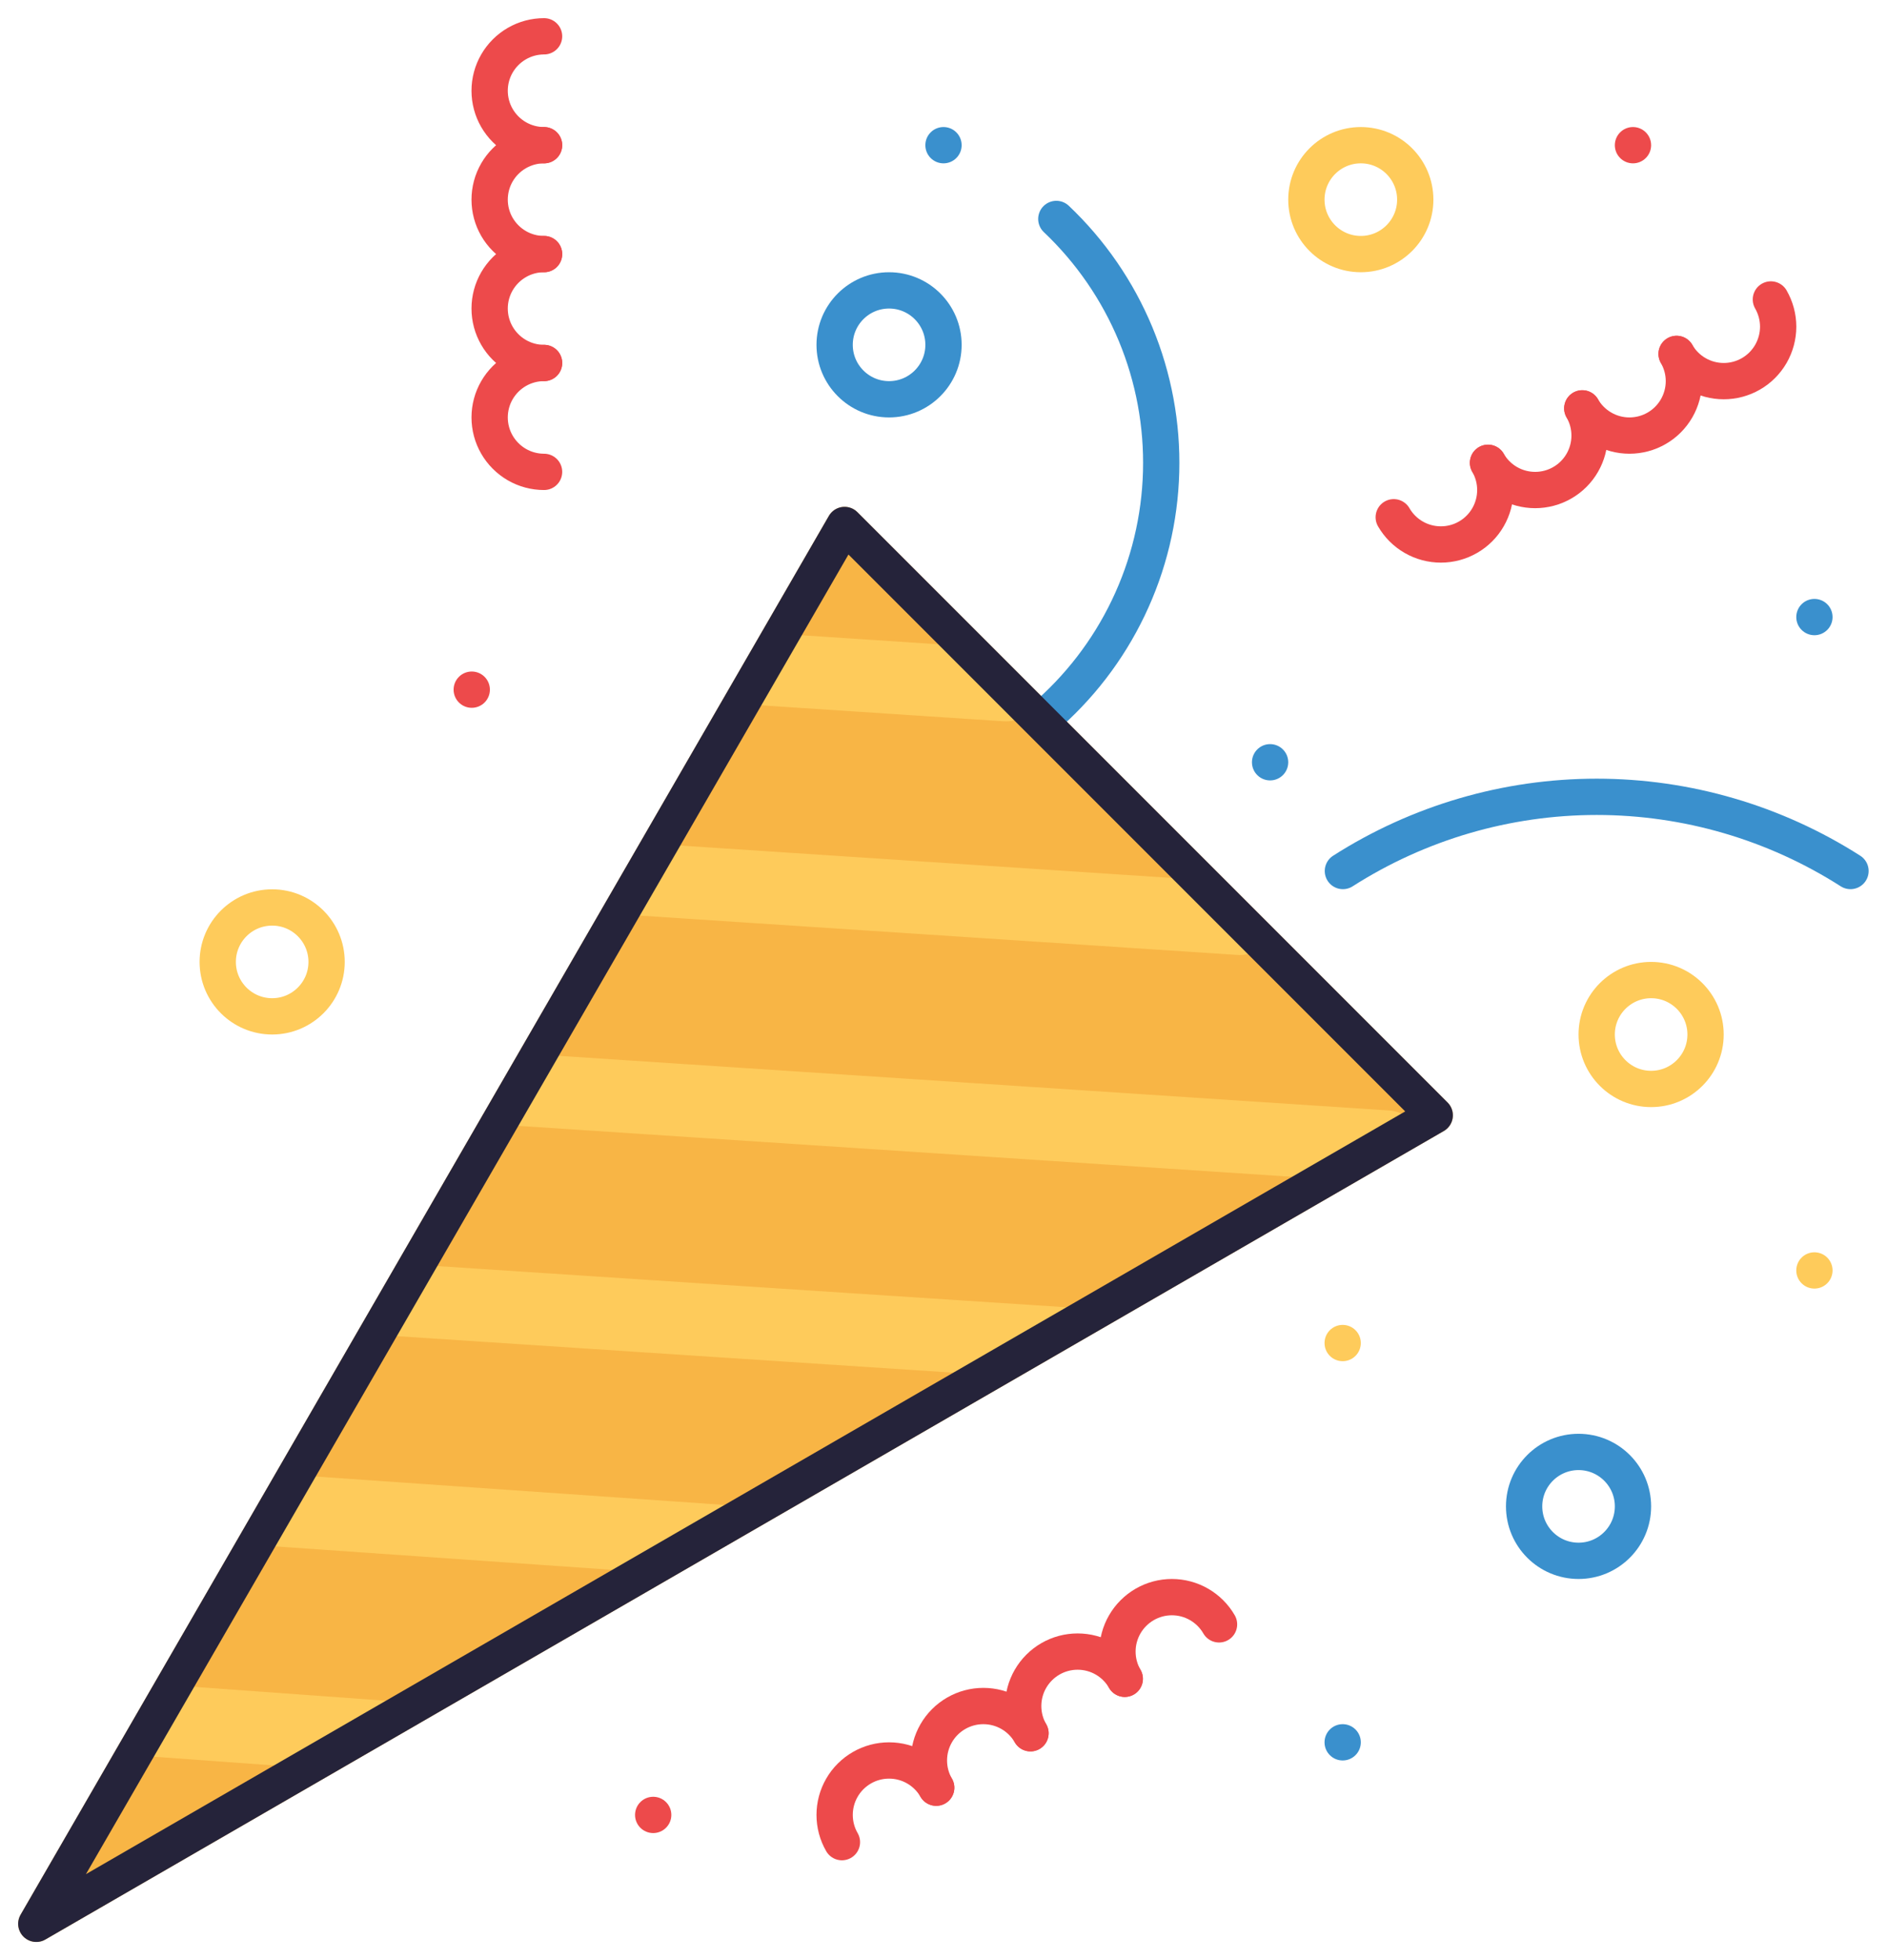 <svg width="52" height="54" viewBox="0 0 52 54" fill="none" xmlns="http://www.w3.org/2000/svg">
<path d="M23.274 14.463L39.537 30.726L1 53L23.274 14.463Z" fill="#F8B545" stroke="#F8B545" stroke-linecap="round" stroke-linejoin="round"/>
<path fill-rule="evenodd" clip-rule="evenodd" d="M21.539 17.465L20.474 19.307C20.602 19.376 20.744 19.417 20.89 19.426L27.654 19.871C27.792 19.88 27.93 19.861 28.06 19.814C28.191 19.767 28.309 19.693 28.41 19.598L26.609 17.799L21.539 17.465V17.465ZM18.191 23.258L17.115 25.119C17.231 25.175 17.357 25.207 17.486 25.215L34.056 26.305C34.2 26.32 34.345 26.304 34.482 26.258C34.619 26.212 34.744 26.137 34.849 26.038L33.046 24.237L18.191 23.258V23.258ZM14.843 29.051L13.749 30.943C13.838 30.975 13.931 30.994 14.025 31L36.505 32.479L39.031 31.02C38.941 30.891 38.822 30.785 38.684 30.71C38.545 30.635 38.391 30.594 38.234 30.59L14.843 29.051V29.051ZM11.494 34.844L10.415 36.709C10.522 36.754 10.635 36.791 10.771 36.799L19.689 37.385L27.169 37.875L30.214 36.115C30.14 36.094 30.075 36.06 29.988 36.054L19.82 35.39L11.494 34.843V34.844ZM8.146 40.639L7.082 42.477C7.205 42.543 7.349 42.588 7.519 42.598L17.763 43.31L20.859 41.522L8.146 40.639ZM4.796 46.432L3.722 48.291C3.833 48.341 3.956 48.378 4.101 48.387L8.437 48.701L11.521 46.918L4.796 46.432V46.432Z" fill="#FECB5B"/>
<path d="M29.109 6.032C30.052 6.926 30.797 8.008 31.295 9.208C31.792 10.408 32.032 11.7 31.997 12.998C31.962 14.297 31.654 15.574 31.092 16.746C30.531 17.918 29.729 18.958 28.739 19.8" stroke="#3A90CD" stroke-linecap="round" stroke-linejoin="round"/>
<path d="M23.274 14.463L39.537 30.726L1 53L23.274 14.463Z" stroke="#25233A" stroke-linecap="round" stroke-linejoin="round"/>
<path d="M37.006 23.996C39.094 22.662 41.521 21.952 44 21.952C46.479 21.952 48.906 22.662 50.994 23.996" stroke="#3A90CD" stroke-linecap="round" stroke-linejoin="round"/>
<path d="M14.993 4C14.73 4 14.471 3.931 14.243 3.799C14.015 3.667 13.826 3.478 13.694 3.25C13.562 3.022 13.493 2.763 13.493 2.5C13.493 2.237 13.562 1.978 13.694 1.75C13.826 1.522 14.015 1.333 14.243 1.201C14.471 1.069 14.73 1 14.993 1" stroke="#ED4A4B" stroke-linecap="round" stroke-linejoin="round"/>
<path d="M14.993 7C14.73 7 14.471 6.931 14.243 6.799C14.015 6.667 13.826 6.478 13.694 6.25C13.562 6.022 13.493 5.763 13.493 5.5C13.493 5.237 13.562 4.978 13.694 4.75C13.826 4.522 14.015 4.333 14.243 4.201C14.471 4.069 14.73 4 14.993 4" stroke="#ED4A4B" stroke-linecap="round" stroke-linejoin="round"/>
<path d="M14.993 10C14.73 10 14.471 9.931 14.243 9.799C14.015 9.667 13.826 9.478 13.694 9.25C13.562 9.022 13.493 8.763 13.493 8.5C13.493 8.237 13.562 7.978 13.694 7.75C13.826 7.522 14.015 7.333 14.243 7.201C14.471 7.069 14.73 7 14.993 7" stroke="#ED4A4B" stroke-linecap="round" stroke-linejoin="round"/>
<path d="M14.993 13C14.73 13 14.471 12.931 14.243 12.799C14.015 12.667 13.826 12.478 13.694 12.25C13.562 12.022 13.493 11.763 13.493 11.5C13.493 11.237 13.562 10.978 13.694 10.75C13.826 10.522 14.015 10.333 14.243 10.201C14.471 10.069 14.73 10 14.993 10" stroke="#ED4A4B" stroke-linecap="round" stroke-linejoin="round"/>
<path d="M41.005 12.75C41.137 12.978 41.206 13.237 41.206 13.5C41.206 13.764 41.137 14.022 41.005 14.25C40.874 14.478 40.684 14.668 40.456 14.799C40.228 14.931 39.97 15 39.706 15C39.443 15 39.184 14.931 38.956 14.799C38.728 14.668 38.539 14.478 38.407 14.25" stroke="#ED4A4B" stroke-linecap="round" stroke-linejoin="round"/>
<path d="M43.603 11.25C43.735 11.478 43.804 11.737 43.804 12C43.804 12.264 43.735 12.522 43.603 12.75C43.472 12.978 43.282 13.168 43.054 13.299C42.826 13.431 42.568 13.5 42.304 13.5C42.041 13.5 41.782 13.431 41.554 13.299C41.326 13.168 41.137 12.978 41.005 12.75" stroke="#ED4A4B" stroke-linecap="round" stroke-linejoin="round"/>
<path d="M46.202 9.75C46.333 9.978 46.403 10.237 46.403 10.5C46.403 10.764 46.333 11.022 46.202 11.25C46.07 11.478 45.881 11.668 45.653 11.799C45.425 11.931 45.166 12 44.903 12C44.639 12 44.38 11.931 44.153 11.799C43.925 11.668 43.735 11.478 43.603 11.25" stroke="#ED4A4B" stroke-linecap="round" stroke-linejoin="round"/>
<path d="M48.8 8.25C48.931 8.478 49.001 8.737 49.001 9C49.001 9.263 48.931 9.522 48.8 9.75C48.668 9.978 48.479 10.168 48.251 10.299C48.023 10.431 47.764 10.5 47.501 10.5C47.237 10.5 46.979 10.431 46.751 10.299C46.523 10.168 46.333 9.978 46.202 9.75" stroke="#ED4A4B" stroke-linecap="round" stroke-linejoin="round"/>
<path d="M30.995 46.25C30.863 46.022 30.794 45.763 30.794 45.5C30.794 45.237 30.863 44.978 30.995 44.75C31.127 44.522 31.316 44.333 31.544 44.201C31.772 44.069 32.031 44 32.294 44C32.557 44 32.816 44.069 33.044 44.201C33.272 44.333 33.462 44.522 33.593 44.75" stroke="#ED4A4B" stroke-linecap="round" stroke-linejoin="round"/>
<path d="M28.397 47.75C28.265 47.522 28.196 47.263 28.196 47C28.196 46.737 28.265 46.478 28.397 46.25C28.529 46.022 28.718 45.833 28.946 45.701C29.174 45.569 29.433 45.5 29.696 45.5C29.959 45.5 30.218 45.569 30.446 45.701C30.674 45.833 30.863 46.022 30.995 46.25" stroke="#ED4A4B" stroke-linecap="round" stroke-linejoin="round"/>
<path d="M25.799 49.25C25.667 49.022 25.598 48.763 25.598 48.5C25.598 48.237 25.667 47.978 25.799 47.75C25.93 47.522 26.12 47.333 26.348 47.201C26.576 47.069 26.835 47 27.098 47C27.361 47 27.62 47.069 27.848 47.201C28.076 47.333 28.265 47.522 28.397 47.75" stroke="#ED4A4B" stroke-linecap="round" stroke-linejoin="round"/>
<path d="M23.201 50.75C23.069 50.522 23 50.263 23 50C23 49.737 23.069 49.478 23.201 49.25C23.332 49.022 23.522 48.833 23.75 48.701C23.978 48.569 24.236 48.5 24.5 48.5C24.763 48.5 25.022 48.569 25.25 48.701C25.478 48.833 25.667 49.022 25.799 49.25" stroke="#ED4A4B" stroke-linecap="round" stroke-linejoin="round"/>
<path d="M24.5 11C25.328 11 26 10.328 26 9.5C26 8.672 25.328 8 24.5 8C23.672 8 23 8.672 23 9.5C23 10.328 23.672 11 24.5 11Z" stroke="#3A90CD" stroke-linecap="round" stroke-linejoin="round"/>
<path d="M37.5 7C38.328 7 39 6.328 39 5.5C39 4.672 38.328 4 37.5 4C36.672 4 36 4.672 36 5.5C36 6.328 36.672 7 37.5 7Z" stroke="#FECB5B" stroke-linecap="round" stroke-linejoin="round"/>
<path d="M45.5 30C46.328 30 47 29.328 47 28.5C47 27.672 46.328 27 45.5 27C44.672 27 44 27.672 44 28.5C44 29.328 44.672 30 45.5 30Z" stroke="#FECB5B" stroke-linecap="round" stroke-linejoin="round"/>
<path d="M43.5 43C44.328 43 45 42.328 45 41.5C45 40.672 44.328 40 43.5 40C42.672 40 42 40.672 42 41.5C42 42.328 42.672 43 43.5 43Z" stroke="#3A90CD" stroke-linecap="round" stroke-linejoin="round"/>
<path d="M7.5 28C8.328 28 9 27.328 9 26.5C9 25.672 8.328 25 7.5 25C6.672 25 6 25.672 6 26.5C6 27.328 6.672 28 7.5 28Z" stroke="#FECB5B" stroke-linecap="round" stroke-linejoin="round"/>
<path d="M13 19.5C13.276 19.5 13.5 19.276 13.5 19C13.5 18.724 13.276 18.5 13 18.5C12.724 18.5 12.5 18.724 12.5 19C12.5 19.276 12.724 19.5 13 19.5Z" fill="#ED4A4B"/>
<path d="M35 21.5C35.276 21.5 35.5 21.276 35.5 21C35.5 20.724 35.276 20.5 35 20.5C34.724 20.5 34.5 20.724 34.5 21C34.5 21.276 34.724 21.5 35 21.5Z" fill="#3A90CD"/>
<path d="M50 17.5C50.276 17.5 50.5 17.276 50.5 17C50.5 16.724 50.276 16.5 50 16.5C49.724 16.5 49.5 16.724 49.5 17C49.5 17.276 49.724 17.5 50 17.5Z" fill="#3A90CD"/>
<path d="M37 37.5C37.276 37.5 37.5 37.276 37.5 37C37.5 36.724 37.276 36.5 37 36.5C36.724 36.5 36.5 36.724 36.5 37C36.5 37.276 36.724 37.5 37 37.5Z" fill="#FECB5B"/>
<path d="M37 48.5C37.276 48.5 37.5 48.276 37.5 48C37.5 47.724 37.276 47.5 37 47.5C36.724 47.5 36.5 47.724 36.5 48C36.5 48.276 36.724 48.5 37 48.5Z" fill="#3A90CD"/>
<path d="M18 50.5C18.276 50.5 18.5 50.276 18.5 50C18.5 49.724 18.276 49.5 18 49.5C17.724 49.5 17.5 49.724 17.5 50C17.5 50.276 17.724 50.5 18 50.5Z" fill="#ED4A4B"/>
<path d="M50 35.5C50.276 35.5 50.5 35.276 50.5 35C50.5 34.724 50.276 34.5 50 34.5C49.724 34.5 49.5 34.724 49.5 35C49.5 35.276 49.724 35.5 50 35.5Z" fill="#FECB5B"/>
<path d="M26 4.5C26.276 4.5 26.5 4.276 26.5 4C26.5 3.724 26.276 3.5 26 3.5C25.724 3.5 25.5 3.724 25.5 4C25.5 4.276 25.724 4.5 26 4.5Z" fill="#3A90CD"/>
<path d="M45 4.5C45.276 4.5 45.5 4.276 45.5 4C45.5 3.724 45.276 3.5 45 3.5C44.724 3.5 44.5 3.724 44.5 4C44.5 4.276 44.724 4.5 45 4.5Z" fill="#ED4A4B"/>
</svg>
